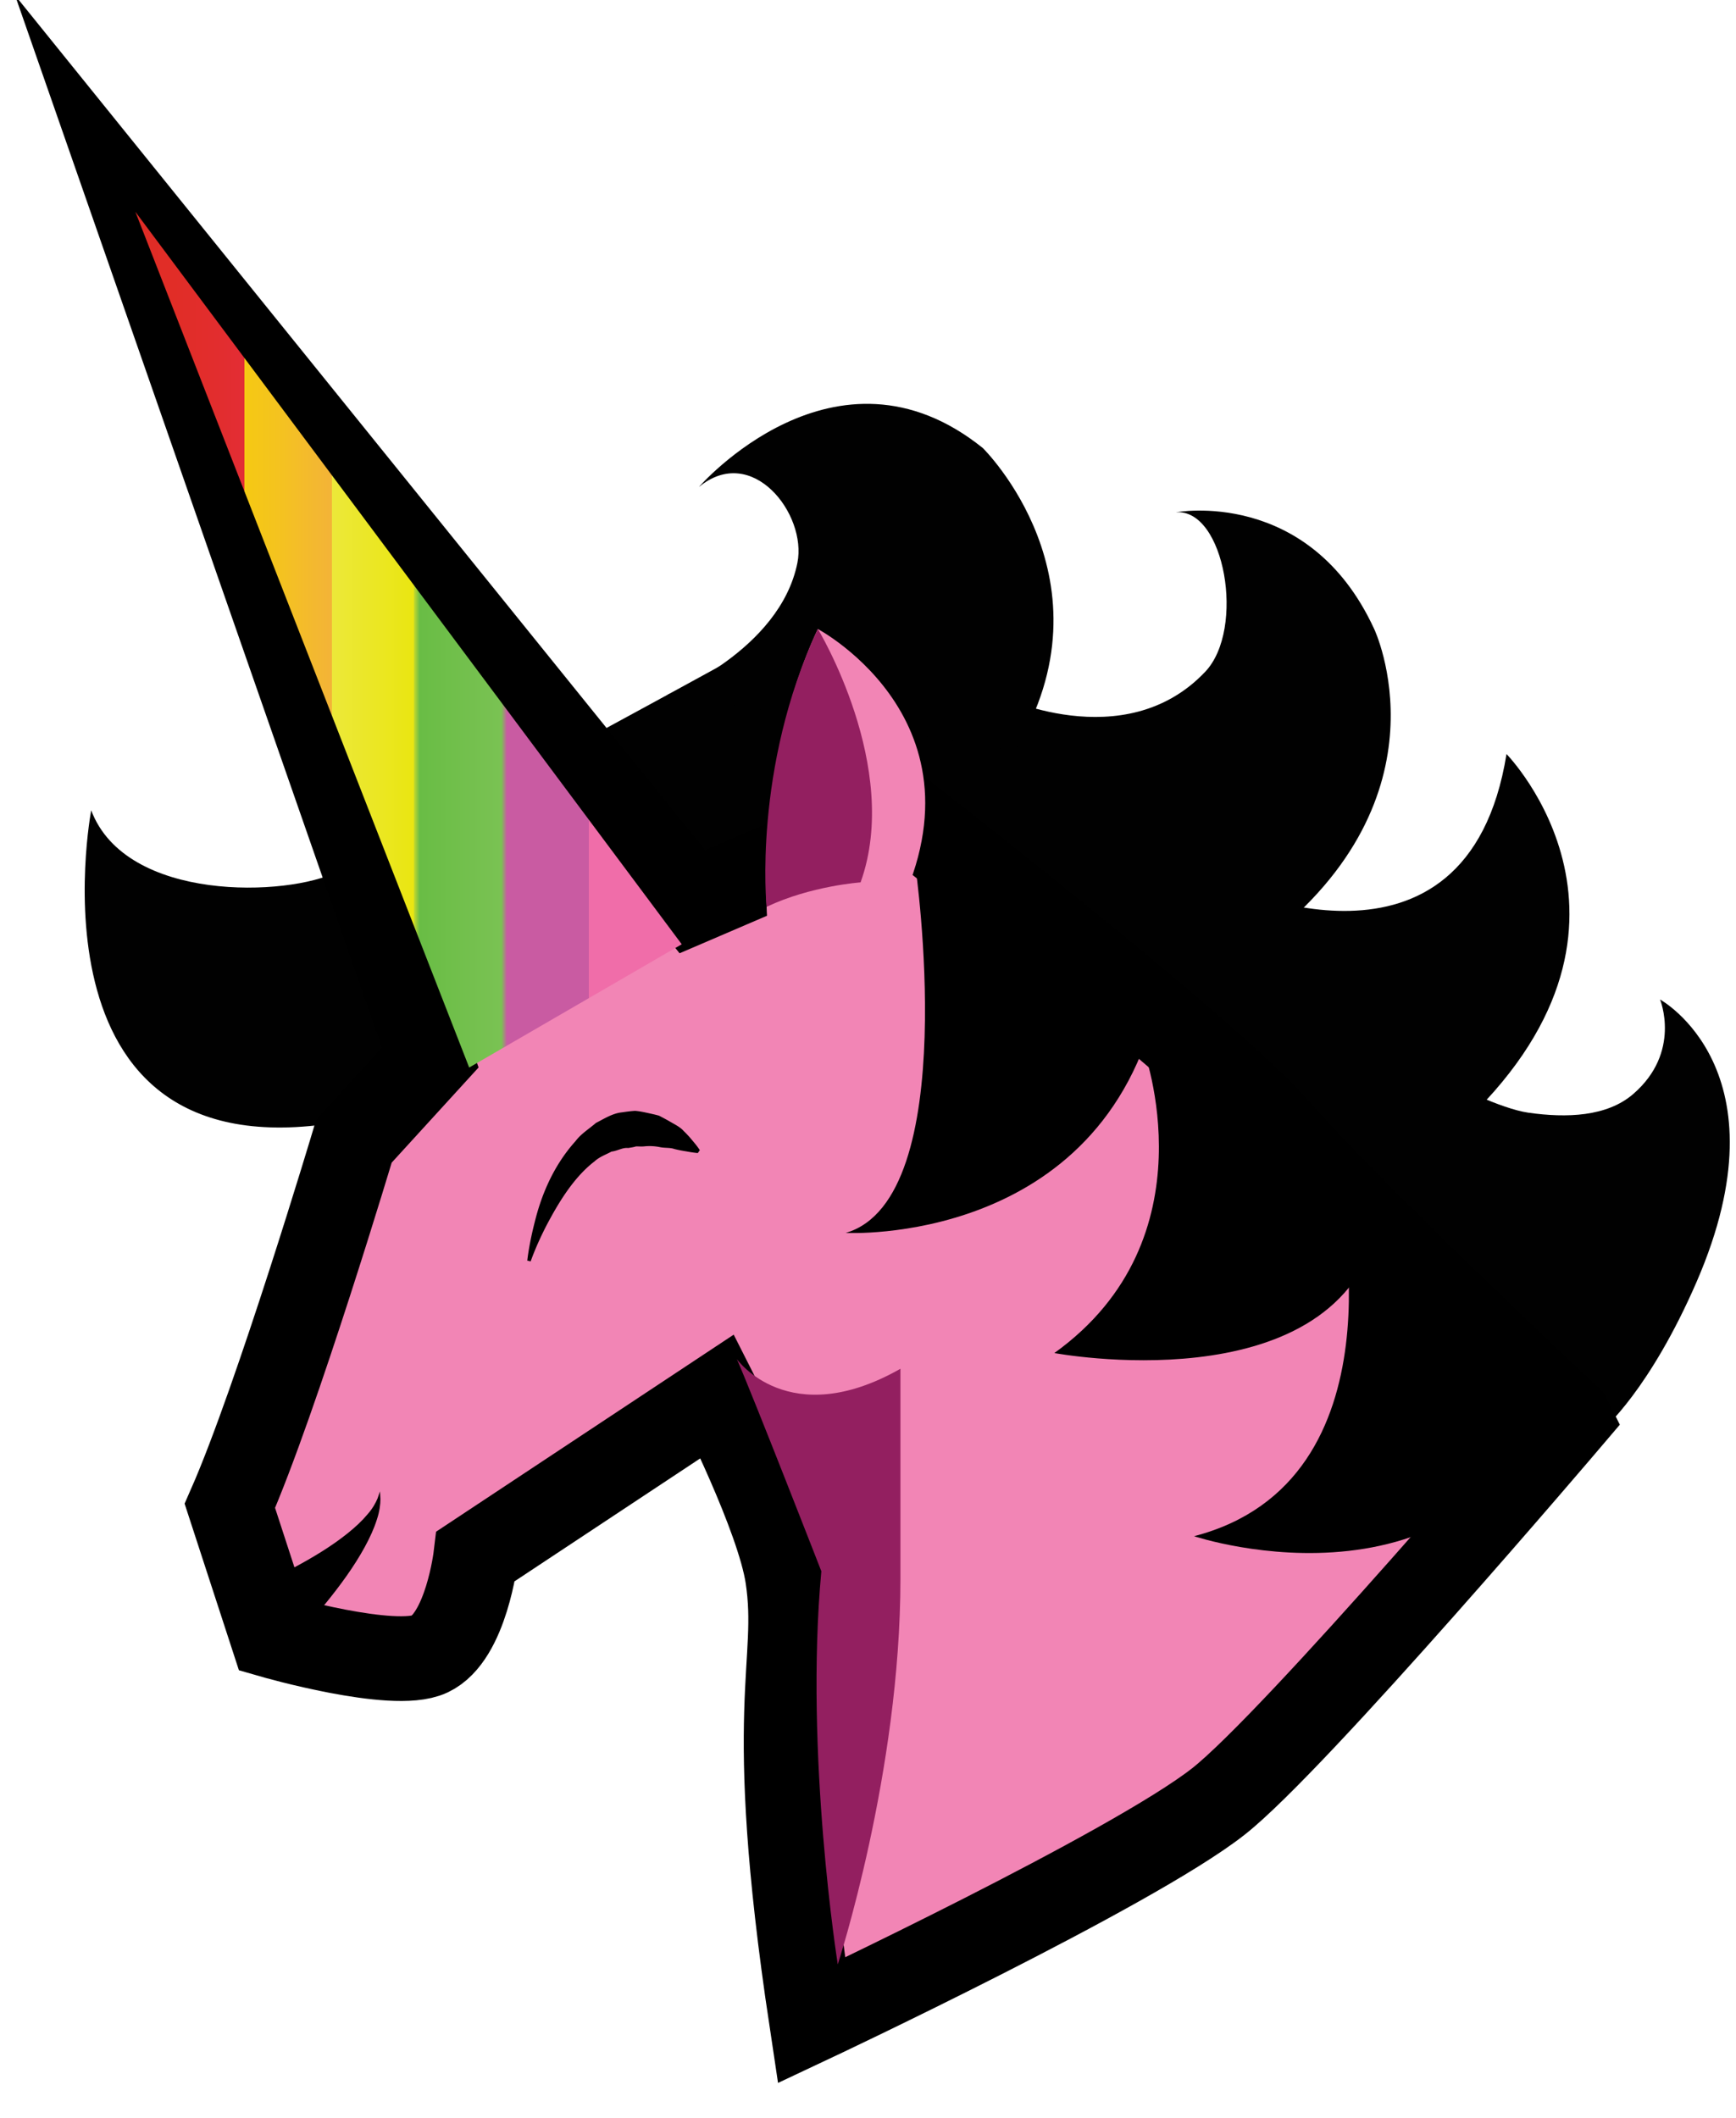 <svg xmlns="http://www.w3.org/2000/svg" xmlns:xlink="http://www.w3.org/1999/xlink" width="41" height="50" viewBox="0 0 41 50"><defs><path id="gaxka" d="M113.867 96.74s1.094-.923 2.204-3.48c2.17-5.005-.865-6.663-.865-6.663s.514 1.242-.635 2.233c-.62.535-1.571.567-2.472.44-.665-.095-1.769-.668-1.769-.668L96.684 76.706s-9.332 5.148-12.719 6.875c-1.148.586-4.987.734-5.811-1.45 0 0-1.7 8.888 6.205 7.298l13.333-6.756s5.398 5.515 7.197 7.428c1.853 1.972 8.979 6.639 8.979 6.639z"/><path id="gaxkb" d="M113.066 96.491s-5.033-4.704-6.914-6.845c-1.642-1.87-8.873-7.472-8.873-7.472l-4.927 2.114L79.197 68l6.965 19.968-1.803 1.974s-1.82 6.087-2.93 8.61l1 3.067s2.869.827 3.716.433c.866-.402 1.092-2.312 1.092-2.312l5.707-3.777s1.441 2.842 1.656 4.265c.318 2.113-.571 2.937.564 10.471 0 0 7.554-3.554 9.609-5.166 1.806-1.415 8.293-9.042 8.293-9.042z"/><path id="gaxkc" d="M87.081 88.203L79.197 68l12.904 17.293"/><path id="gaxke" d="M88.453 92.762s.037-.374.179-.922c.136-.55.402-1.281.963-1.902.123-.167.316-.285.479-.426.195-.1.39-.226.609-.25.108-.015.215-.031.319-.036.102.009.2.029.295.05.094.021.187.04.27.065.077.04.152.08.222.119.137.082.27.142.353.237.09.087.163.168.218.238.116.133.168.22.168.22l-.048.067s-.107-.008-.269-.039a3.128 3.128 0 0 1-.283-.056c-.102-.037-.226-.02-.345-.045a1.225 1.225 0 0 0-.372-.017c-.063.006-.126 0-.189 0-.06.02-.122.027-.185.038-.134-.015-.25.068-.396.085-.128.071-.278.119-.4.231-.52.398-.888 1.046-1.14 1.523-.25.487-.368.838-.368.838z"/><path id="gaxkf" d="M81.835 100.536s.218-.086.563-.252c.34-.163.79-.394 1.215-.662.425-.268.822-.576 1.06-.863.126-.14.2-.278.243-.38l.058-.17.011.183c0 .116-.019.294-.086.488-.124.399-.401.884-.718 1.332-.317.448-.67.866-.944 1.173-.27.302-.478.506-.478.506z"/><path id="gaxkg" d="M91.77 79.4s2.65-1.042 3.063-3.114c.229-1.145-1.069-2.827-2.327-1.788 0 0 3.225-3.72 6.706-.92 0 0 3.186 3.128.754 7.149"/><path id="gaxkh" d="M94.133 84.9s-.36-3.757 1.182-7.05c0 0 4.328 2.296 1.677 7.05"/><path id="gaxki" d="M104.89 83.86s5.756 2.738 6.69-3.058c0 0 4.015 4.099-1.153 8.842"/><path id="gaxkj" d="M99.557 79.405s2.99 1.48 4.908-.546c.955-1.009.459-3.861-.695-3.764 0 0 3.141-.595 4.685 2.755 0 0 1.87 3.936-2.577 7.373"/><path id="gaxkk" d="M93.402 95.086s1.22 1.73 3.864.229v4.959c0 4.568-1.48 9.103-1.48 9.103s-.789-4.956-.388-9.282c0 0-1.597-4.099-1.996-5.01z"/><path id="gaxkl" d="M94.105 84.409s-.332-3.266 1.21-6.56c0 0 1.985 3.266 1.01 5.983 0 0-1.17.08-2.22.577z"/><path id="gaxkm" d="M97.619 83.453s1.129 7.847-1.645 8.655c0 0 6.044.326 7.373-5.495"/><path id="gaxkn" d="M102.999 87.756s1.677 4.478-2.098 7.188c0 0 6.474 1.212 7.616-2.833"/><path id="gaxko" d="M107.622 91.207s1.578 6.762-3.421 8.061c0 0 6.782 2.268 8.866-4.031"/><linearGradient id="gaxkd" x1="79.2" x2="92.1" y1="78.11" y2="78.11" gradientUnits="userSpaceOnUse"><stop offset=".01" stop-color="#e02c26"/><stop offset=".07" stop-color="#e12d27"/><stop offset=".15" stop-color="#e22d2e"/><stop offset=".2" stop-color="#e32d35"/><stop offset=".2" stop-color="#e33635"/><stop offset=".2" stop-color="#e54a34"/><stop offset=".2" stop-color="#e76433"/><stop offset=".2" stop-color="#ea832f"/><stop offset=".2" stop-color="#efa726"/><stop offset=".2" stop-color="#f5c913"/><stop offset=".27" stop-color="#f4c221"/><stop offset=".36" stop-color="#f3b338"/><stop offset=".36" stop-color="#f1bf38"/><stop offset=".36" stop-color="#eddd39"/><stop offset=".36" stop-color="#ece839"/><stop offset=".51" stop-color="#eae611"/><stop offset=".51" stop-color="#c8da2c"/><stop offset=".52" stop-color="#6abd45"/><stop offset=".52" stop-color="#69bd45"/><stop offset=".67" stop-color="#7ac253"/><stop offset=".68" stop-color="#c95ba2"/><stop offset=".83" stop-color="#c95ba2"/><stop offset=".83" stop-color="#f06da9"/><stop offset=".98" stop-color="#f06da9"/></linearGradient></defs><g><g transform="translate(-76 -63)"><g><use fill="#010101" xlink:href="#gaxka"/></g><g><use fill="#f285b5" xlink:href="#gaxkb"/><use fill="#fff" fill-opacity="0" stroke="#000" stroke-miterlimit="50" stroke-width="2" xlink:href="#gaxkb"/></g><g><use fill="url(#gaxkd)" xlink:href="#gaxkc"/></g><g><g><use xlink:href="#gaxke"/></g></g><g><g><use xlink:href="#gaxkf"/></g></g><g><use fill="#010101" xlink:href="#gaxkg"/></g><g><use fill="#f285b5" xlink:href="#gaxkh"/></g><g><use fill="#010101" xlink:href="#gaxki"/></g><g><use fill="#010101" xlink:href="#gaxkj"/></g><g><use fill="#931f60" xlink:href="#gaxkk"/></g><g><use fill="#931f60" xlink:href="#gaxkl"/></g><g><use xlink:href="#gaxkm"/></g><g><use xlink:href="#gaxkn"/></g><g><use xlink:href="#gaxko"/></g></g></g></svg>